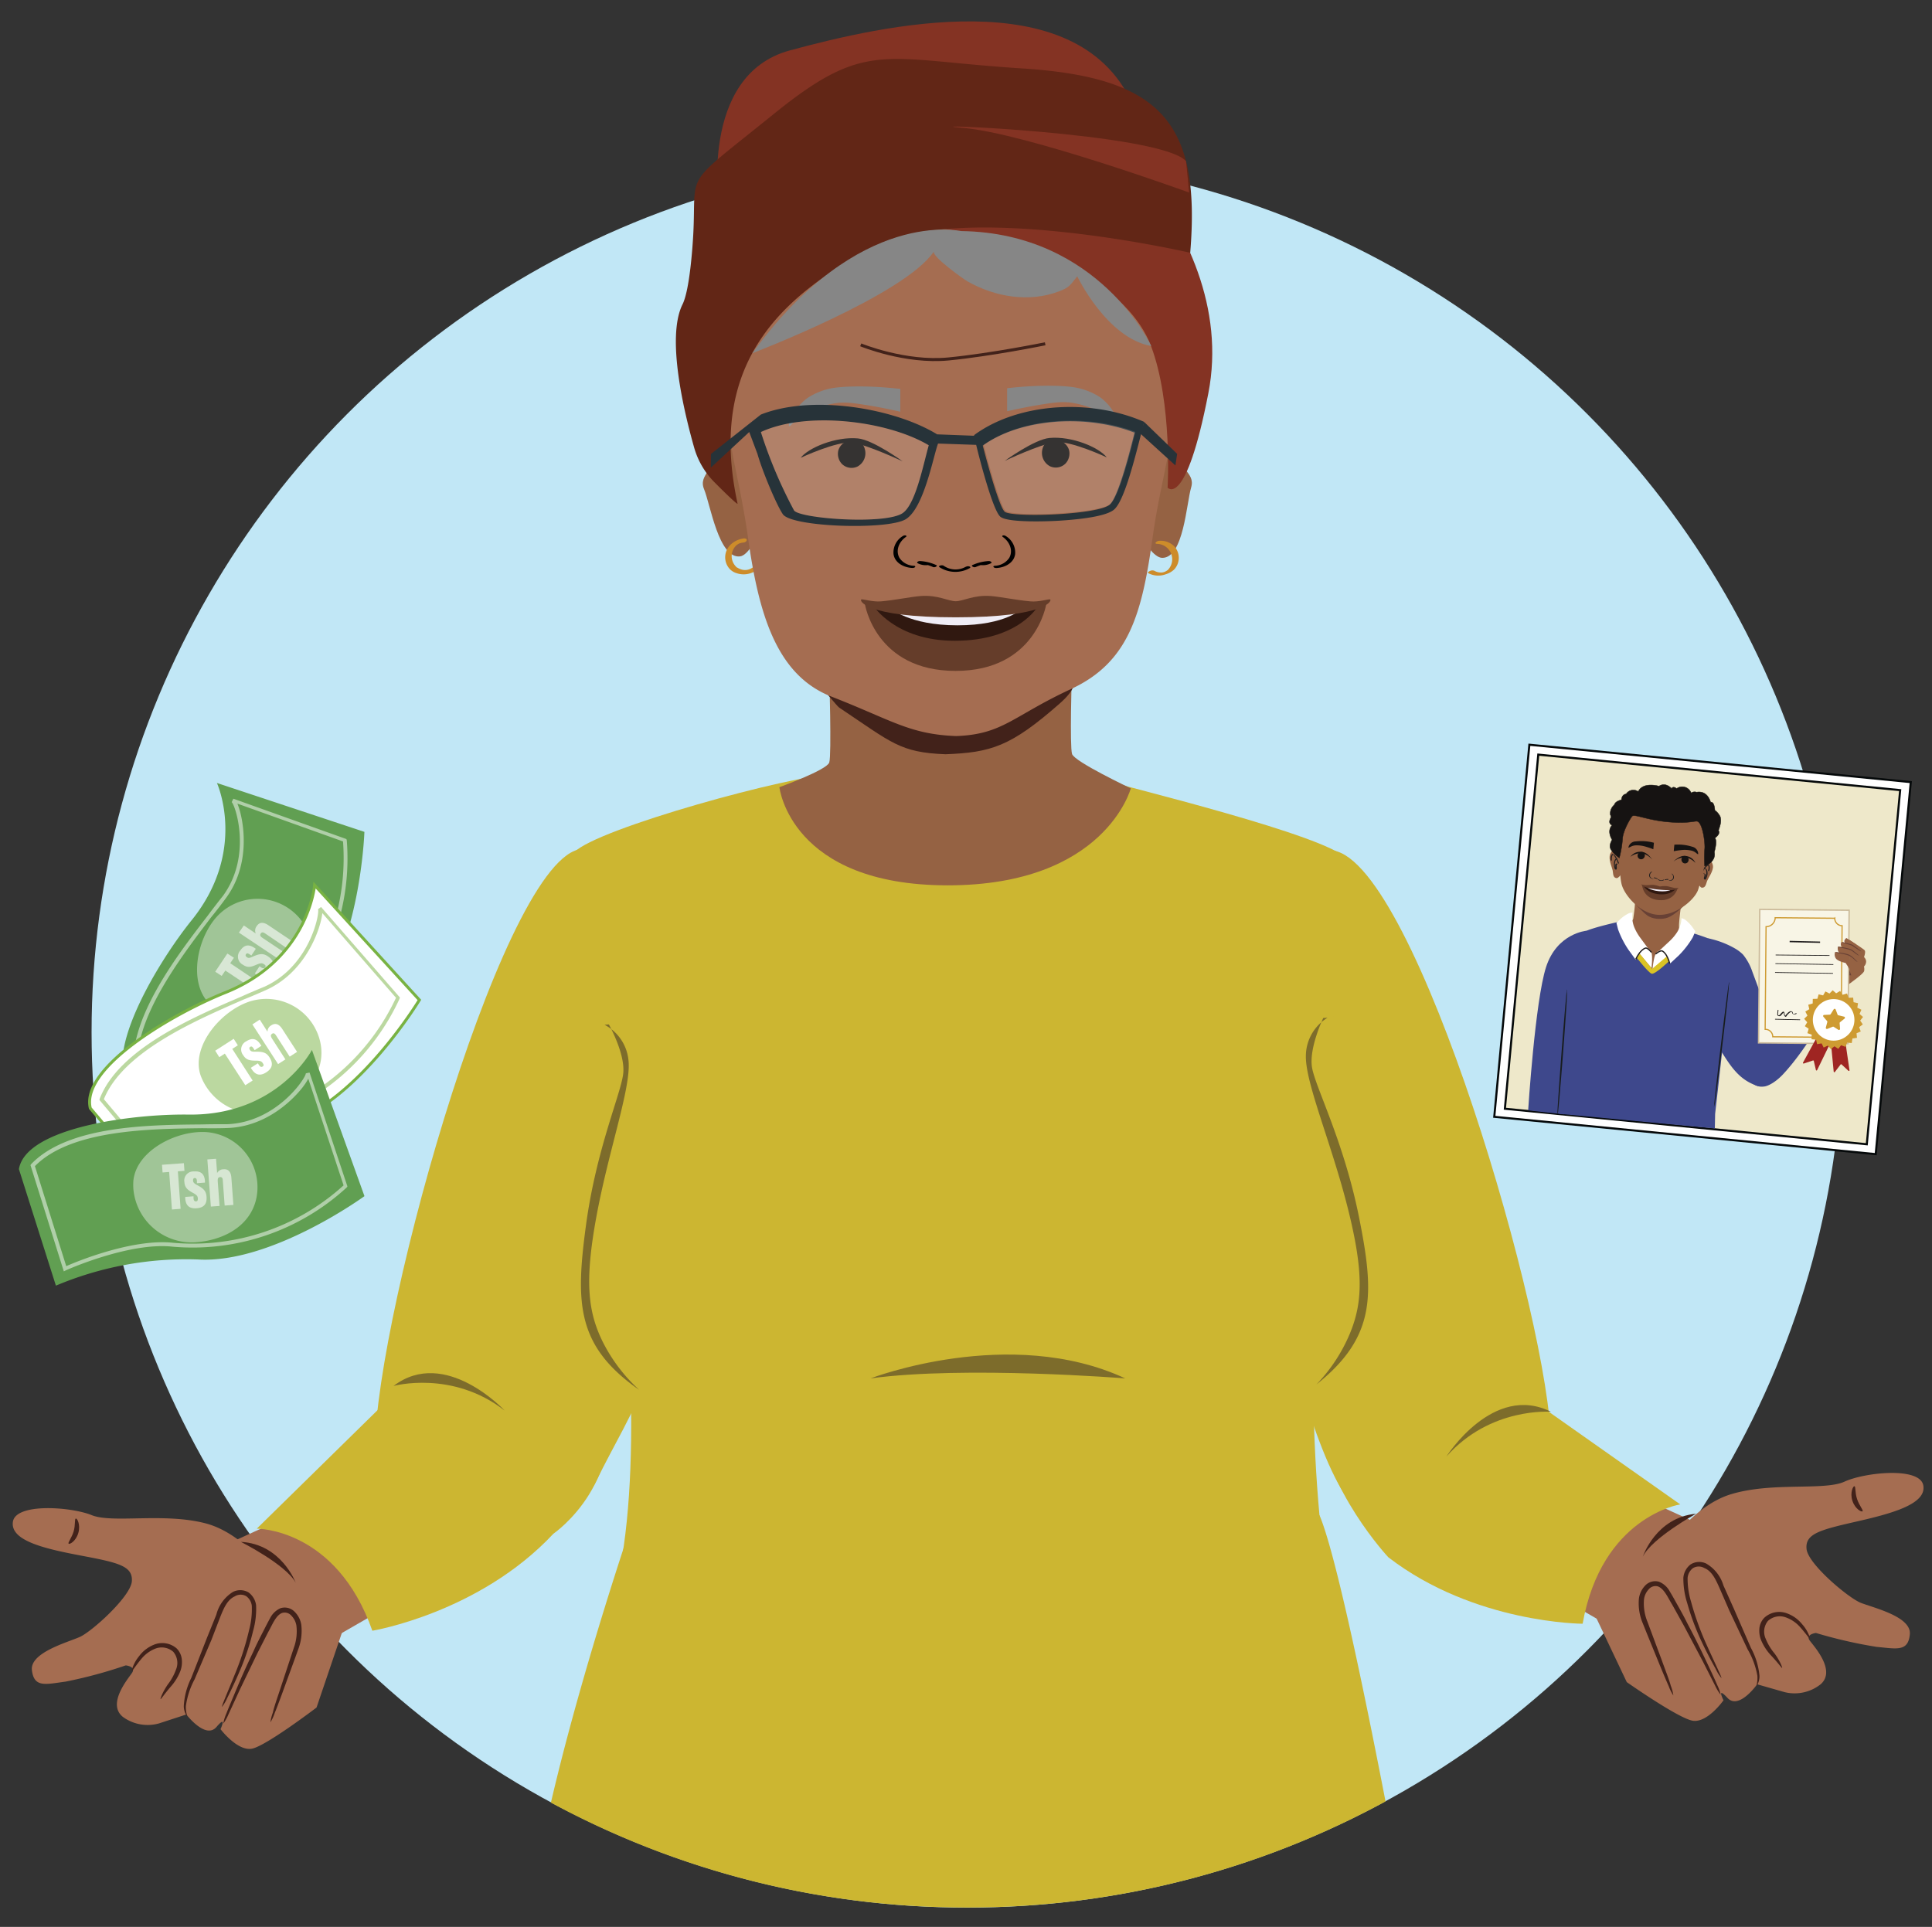 <svg xmlns="http://www.w3.org/2000/svg" viewBox="0 0 637.33 635.77"><rect x="0" y="0" width="637.33" height="635.77" fill="#333333" stroke="none"/><defs><style>.cls-1{fill:#c1e7f6;}.cls-10,.cls-13,.cls-2,.cls-30{fill:#fff;}.cls-2,.cls-3{stroke:#05090a;stroke-width:0.69px;}.cls-13,.cls-2,.cls-28,.cls-3,.cls-34,.cls-36,.cls-39,.cls-40,.cls-43{stroke-miterlimit:10;}.cls-3{fill:#eee8ca;}.cls-4{fill:#3e488c;}.cls-5{fill:#a56d51;}.cls-6{fill:#ccb631;}.cls-7{fill:#42221a;}.cls-8{fill:#619f52;}.cls-9{opacity:0.4;}.cls-11{opacity:0.5;}.cls-12{opacity:0.59;}.cls-13{stroke:#78b242;stroke-width:0.96px;}.cls-14{fill:#78b242;}.cls-15{opacity:0.58;}.cls-16{fill:#798090;}.cls-17{fill:#7d6c2b;}.cls-18{fill:#956243;}.cls-19{fill:#cd8c2a;}.cls-20{fill:#010101;}.cls-21{fill:#868686;}.cls-22{fill:#151311;}.cls-23{fill:#843323;}.cls-24{fill:#622616;}.cls-25{fill:#653d2a;}.cls-26{fill:#301810;}.cls-27{fill:#f0edf6;}.cls-28,.cls-36,.cls-39,.cls-40,.cls-43{fill:none;}.cls-28{stroke:#42221a;}.cls-29{fill:#273339;}.cls-30{isolation:isolate;opacity:0.14;}.cls-31{fill:#221f1f;}.cls-32{fill:#684135;}.cls-33,.cls-34{fill:#161312;}.cls-34{stroke:#181513;stroke-width:0.13px;}.cls-35{fill:#f8f5e6;stroke:#cbba9a;stroke-miterlimit:10;stroke-width:0.45px;}.cls-36{stroke:#ce9b32;stroke-width:0.39px;}.cls-37{fill:#9f2522;}.cls-38{fill:#ce9b32;}.cls-39,.cls-40,.cls-43{stroke:#221f1f;}.cls-39{stroke-width:0.45px;}.cls-40{stroke-width:0.23px;}.cls-41{fill:#dac325;}.cls-42{fill:#181d1e;}.cls-43{stroke-width:0.41px;}</style></defs><g id="Layer_1" data-name="Layer 1"><circle class="cls-1" cx="319.06" cy="340.56" r="288.85"/><polygon class="cls-2" points="618.76 380.8 492.93 368.48 504.51 245.72 630.33 258.05 618.76 380.8"/><polygon class="cls-3" points="615.82 377.54 496.43 365.82 507.45 248.98 626.83 260.7 615.82 377.54"/><path class="cls-4" d="M565.69,372.33l.1-4.83s6.11-53.09,5.49-53.78c-2.57-2.84-13.36-6-13.36-6S549,319.85,545,320c-1.11,0-10.33-16-10.33-16s-9.24,1.95-12.3,3.54a23.89,23.89,0,0,0-3.2,2.25c-2.27,8.84-2.66,18-2.7,27.06h0v.1c0,.5,0,1,0,1.49a1.54,1.54,0,0,1-.13.63c-.37,5.53-1.36,20.13-2,28.43Z"/><path class="cls-5" d="M563.68,504.29l-19.39-8.86s-22.65,13.87-26.09,22.8l-3.44,8.94,14.52,8.38Z"/><path class="cls-6" d="M511.49,479.68c-2.77,32-56.74,32.77-69,11.65-12-20.6-16.65-53.43-45.85-121.06-35.18-81.5,31.66-95.48,45.82-88.81C470.88,294.86,514.24,447.93,511.49,479.68Z"/><path class="cls-5" d="M75.43,509.23l19.39-8.85s22.65,13.87,26.08,22.81l3.44,8.94-14.52,8.37Z"/><path class="cls-5" d="M526.4,533.42,536.64,555s16.78,11.8,21.65,12.72S568.55,561,568.55,561s-2.44-4.84,1.32-.78,9.78-4.5,9.78-4.5l9.1,2.6a13.82,13.82,0,0,0,11.84-2.6c5.12-4.47-2-12.31-3.57-14.39s2-2.55,2-2.55a154.62,154.62,0,0,0,20,4.59c6.61.62,10.47,1.7,11-4.17s-12.17-8.75-16.23-10.38-17.31-12.72-17.84-17.72,4.3-6.3,16.15-9,23.48-5.77,22.36-12-19.32-4.31-26-1.24-23.75,0-37.44,4.15-23.44,20.54-23.44,20.54Z"/><path class="cls-7" d="M585.4,545.56a18,18,0,0,1-2.91-4.82,5.63,5.63,0,0,1,.71-5.92,5.77,5.77,0,0,1,5.87-1.19,11.34,11.34,0,0,1,4.55,3c2.2,2.42,3.31,4.24,3.54,4.08a12.22,12.22,0,0,0-2.66-4.8,11.38,11.38,0,0,0-5-3.59,7.22,7.22,0,0,0-7.52,1.48,5.89,5.89,0,0,0-1.62,3.9,8.41,8.41,0,0,0,.68,3.67,17,17,0,0,0,3.28,4.92c2.29,2.46,3.36,4,3.55,4.05S587.33,548.2,585.4,545.56Z"/><path class="cls-7" d="M562.52,541.66a94.23,94.23,0,0,1-4.66-13.15,26.1,26.1,0,0,1-1.15-7.9,4.57,4.57,0,0,1,1.7-3.17,3.65,3.65,0,0,1,3.81-.08c2.52,1,3.78,3.85,4.94,6.42l3.33,7.66,6,12.72a26.46,26.46,0,0,1,3.23,8.72,10.17,10.17,0,0,1-.31,3.34c.06,0,.27-.2.51-.77a5.82,5.82,0,0,0,.49-2.6,23.81,23.81,0,0,0-2.82-9.15l-5.66-13-3.4-7.58a12.44,12.44,0,0,0-5.77-7.28,5.34,5.34,0,0,0-5.11.36,6.23,6.23,0,0,0-2.34,4.33A26.81,26.81,0,0,0,556.6,529a81.86,81.86,0,0,0,5,13.21c1.72,3.62,3.29,6.48,4.38,8.45a14.16,14.16,0,0,0,1.87,3C568.07,553.5,565.84,549.08,562.52,541.66Z"/><path class="cls-7" d="M551.15,556.17c-.53-2-1.72-4.92-3-8.51l-4.68-12.56a15.89,15.89,0,0,1-1.15-7.37,5.94,5.94,0,0,1,1.53-3.31,2.93,2.93,0,0,1,3.06-1c2.13.79,3.34,3.83,4.75,6.08l3.84,6.91,6.27,11.84,4.1,8.08a13.94,13.94,0,0,0,1.76,2.85,13.69,13.69,0,0,0-1.16-3.23c-.85-2-2.14-4.75-3.78-8.21s-3.62-7.54-6-12c-1.1-2.25-2.41-4.59-3.77-7-.66-1.21-1.33-2.4-2.09-3.65a7,7,0,0,0-3.56-3.21,4.56,4.56,0,0,0-4.71,1.43,7.61,7.61,0,0,0-1.92,4.18,16.89,16.89,0,0,0,1.29,8.13c1.89,4.73,3.62,8.91,5.06,12.45s2.64,6.38,3.51,8.33a14.86,14.86,0,0,0,1.5,3A13.75,13.75,0,0,0,551.15,556.17Z"/><path class="cls-7" d="M611.08,495.19c.89,2.73,3.07,3.81,3.35,3.43s-1.07-1.82-1.81-4-.41-4.19-.88-4.23C611.36,490.2,610.18,492.46,611.08,495.19Z"/><path class="cls-7" d="M559.49,499.45s-14.51,8-17.55,14.14C541.94,513.59,546.18,500.69,559.49,499.45Z"/><path class="cls-5" d="M112.8,538.68l-8.38,24.71S88.1,575.82,83.27,576.93s-10.52-6.4-10.52-6.4,2.26-4.93-1.34-.73-9.94-4.12-9.94-4.12l-9,2.94a13.84,13.84,0,0,1-11.93-2.14c-5.29-4.27,1.55-12.38,3-14.51s-2.05-2.49-2.05-2.49a153,153,0,0,1-19.85,5.36c-6.58.87-10.39,2.1-11.11-3.75s11.83-9.21,15.82-11,16.82-13.37,17.15-18.39S39,515.58,27,513.31,3.36,508.44,4.25,502.13s19.14-5,26-2.22,23.73-.9,37.57,2.71S92,522.26,92,522.26Z"/><path class="cls-7" d="M55.34,555.79a18,18,0,0,0,2.72-4.93,5.65,5.65,0,0,0-.93-5.89,5.8,5.8,0,0,0-5.92-1,11.28,11.28,0,0,0-4.43,3.19c-2.11,2.5-3.15,4.36-3.39,4.2a12.5,12.5,0,0,1,2.48-4.9,11.41,11.41,0,0,1,4.82-3.76,7.23,7.23,0,0,1,7.58,1.18A6,6,0,0,1,60,547.75a8.49,8.49,0,0,1-.54,3.7,17,17,0,0,1-3.09,5c-2.2,2.55-3.2,4.15-3.39,4.17S53.51,558.5,55.34,555.79Z"/><path class="cls-7" d="M78.05,551A93.81,93.81,0,0,0,82.2,537.7a26.21,26.21,0,0,0,.86-7.94,4.59,4.59,0,0,0-1.82-3.1,3.65,3.65,0,0,0-3.81.06c-2.48,1.12-3.64,4-4.7,6.6l-3,7.79-5.52,12.94a26.28,26.28,0,0,0-2.89,8.83,10.14,10.14,0,0,0,.44,3.33c-.06,0-.28-.19-.54-.75a5.88,5.88,0,0,1-.59-2.58,23.6,23.6,0,0,1,2.46-9.24l5.17-13.21,3.11-7.7a12.39,12.39,0,0,1,5.48-7.49,5.37,5.37,0,0,1,5.13.16,6.24,6.24,0,0,1,2.5,4.24,26.66,26.66,0,0,1-1,8.52A81.29,81.29,0,0,1,79,551.55c-1.58,3.69-3,6.6-4,8.61a13.79,13.79,0,0,1-1.76,3C73,563.06,75,558.56,78.05,551Z"/><path class="cls-7" d="M90,565.09c.45-2.06,1.53-5,2.71-8.62l4.2-12.73a15.85,15.85,0,0,0,.86-7.41,6,6,0,0,0-1.65-3.25A2.92,2.92,0,0,0,93,532.2c-2.11.88-3.2,4-4.52,6.27l-3.57,7-5.82,12.07-3.79,8.24a13.72,13.72,0,0,1-1.65,2.91,13.85,13.85,0,0,1,1-3.27c.77-2,2-4.83,3.46-8.35s3.33-7.67,5.51-12.25c1-2.29,2.23-4.67,3.5-7.13.62-1.24,1.24-2.45,1.95-3.73a7,7,0,0,1,3.43-3.33,4.55,4.55,0,0,1,4.77,1.24A7.71,7.71,0,0,1,99.38,536a17,17,0,0,1-1,8.17c-1.71,4.8-3.28,9-4.59,12.63s-2.39,6.48-3.19,8.46a14.9,14.9,0,0,1-1.39,3A14.15,14.15,0,0,1,90,565.09Z"/><path class="cls-7" d="M25.85,505.75c-.79,2.77-2.92,3.93-3.22,3.56s1-1.85,1.65-4,.26-4.19.72-4.25C25.38,500.78,26.64,503,25.85,505.75Z"/><path class="cls-7" d="M79.47,508.73s14.8,7.45,18.07,13.46C97.54,522.19,92.82,509.45,79.47,508.73Z"/><path class="cls-8" d="M71.56,258.34s10.17,22.3-8.32,45.26C51.76,317.85,33.55,348.45,43,358.72L80.8,372.81a110.8,110.8,0,0,1,22-42.18c16.12-18.17,17.41-56.16,17.41-56.16Z"/><g class="cls-9"><path class="cls-10" d="M98.16,327.27A19.3,19.3,0,0,1,71.46,333a18.73,18.73,0,0,1-2.2-1.67c-7.32-6.93-4.33-21.82,2.46-29.09a18.24,18.24,0,0,1,25.75-.71C104.79,308.44,103.7,318.87,98.16,327.27Z"/></g><g class="cls-11"><path class="cls-10" d="M78.67,367.83l-34.37-13-.11-.36c-2.52-17.42,13.63-38.45,24.34-52.36,1.75-2.37,3.54-4.66,5.06-6.58,9.66-13.28,4-30,2.84-30.86l.54-1.14,37.3,13.31.12.37a75.13,75.13,0,0,1-20,57.32c-10,10.28-15.51,32.33-15.54,32.64ZM45.46,353.94l32.33,12.17c1-4,6.31-22.93,15.67-32.55a73.87,73.87,0,0,0,19.7-55.93L78.31,265.15a22.76,22.76,0,0,1,1.08,3.43c.91,3.72,3.2,16.71-4.76,27.61-1.44,2-3.21,4.28-5.08,6.59C59.1,316.56,43.3,337.13,45.46,353.94Z"/></g><g class="cls-12"><path class="cls-10" d="M74.34,320.22,73.13,322,71,320.61l4-6L77.16,316l-1.22,1.82,10.31,6.9-1.6,2.39Z"/><path class="cls-10" d="M85.6,318.82l.46.31c.55.36,1.07.55,1.4.05s.14-.71-.39-1.06-1-.47-2.5.19c-1.91.85-3,1-4.43,0a3,3,0,0,1-.9-4.66c1.47-2.19,3.08-2,4.73-.88l.42.28-1.47,2.21-.6-.4c-.62-.41-.95-.39-1.19,0s-.08.69.37,1,.82.26,1.9-.23c2.34-1.06,3.49-1.08,4.95-.11,1.92,1.29,2.4,2.84,1,5-1.68,2.51-3.49,1.85-4.91.91l-.36-.25Z"/><path class="cls-10" d="M80.44,305.35,84.37,308a2.38,2.38,0,0,1,.31-2.43c1-1.52,2.42-1.26,3.83-.31l7.45,5-1.61,2.41L87.49,308c-.59-.4-1.1-.57-1.47,0s-.17,1,.77,1.58L93.41,314l-1.6,2.39-13-8.68Z"/></g><path class="cls-13" d="M103.78,292.05s-2,24.42-29.39,35.41c-17,6.82-47.82,24.6-44.6,38.19l26.08,30.77a110.67,110.67,0,0,1,39.84-26c23-8,42.64-40.49,42.64-40.49Z"/><g class="cls-11"><path class="cls-14" d="M93.28,365.18a19.32,19.32,0,0,1-26.09-8.08,17.75,17.75,0,0,1-1.1-2.53C63.1,345,73,333.42,82.46,330.4a18.24,18.24,0,0,1,22.81,12C108.26,352,102.22,360.56,93.28,365.18Z"/></g><g class="cls-11"><path class="cls-14" d="M56.45,391,32.8,362.93l.08-.38c6.32-16.42,30.69-26.87,46.83-33.77,2.69-1.22,5.36-2.33,7.63-3.27,14.92-6.86,18.18-24.18,17.57-25.53l1-.73,26,29.85-.08.38A75.16,75.16,0,0,1,86.4,369.7c-13.76,4.06-29.34,20.61-29.51,20.86ZM34.27,362.67,56.51,389.1c2.82-3,16.73-16.92,29.59-20.73a73.86,73.86,0,0,0,44.53-39.16l-24.29-27.92a22.25,22.25,0,0,1-.74,3.52c-1,3.68-5.38,16.13-17.65,21.76-2.24,1-4.89,2.16-7.66,3.25C64.44,336.74,40.6,347,34.27,362.67Z"/></g><path class="cls-8" d="M102.9,346.42s-11.3,21.74-40.78,21.33c-18.3-.26-53.61,4.25-55.88,18l12.2,38.44a110.72,110.72,0,0,1,46.79-8.64c24.25,1.5,55-20.89,55-20.89Z"/><g class="cls-9"><path class="cls-10" d="M65,409.84a19.32,19.32,0,0,1-21-17.52,19.57,19.57,0,0,1,0-2.76c1-10,14.53-16.85,24.44-16a18.22,18.22,0,0,1,16.42,19.84C83.91,403.45,75,409,65,409.84Z"/></g><g class="cls-11"><path class="cls-10" d="M21.05,419.48l-11-35.06.22-.31C22.45,371.39,49,371.15,66.53,371c3-.08,5.84-.08,8.3-.07,16.41-.58,26.1-15.3,26.05-16.78l1.23-.28,12.5,37.59-.21.31a75.13,75.13,0,0,1-57.49,19.56c-14.27-1.56-35,7.7-35.28,7.86Zm-9.53-34.72,10.33,33c3.75-1.65,22-9.15,35.3-7.71a74,74,0,0,0,56.19-18.95L101.7,355.92a21.76,21.76,0,0,1-2,3c-2.36,3-11.18,12.81-24.67,13.26-2.47.1-5.35.11-8.32.06C49.37,372.47,23.43,372.7,11.52,384.76Z"/></g><g class="cls-15"><path class="cls-10" d="M55.8,386.68l-2.17.17-.19-2.54,7.22-.53.19,2.53-2.18.16.91,12.37-2.86.22Z"/><path class="cls-10" d="M63.84,394.7l0,.55c0,.65.23,1.18.82,1.13.44,0,.65-.33.6-1s-.24-1.07-1.69-1.85c-1.84-1-2.61-1.78-2.74-3.49A3,3,0,0,1,64,386.51c2.62-.2,3.46,1.19,3.61,3.18l0,.5-2.65.2,0-.71c-.05-.75-.28-1-.71-1s-.6.36-.56.9S64,390.43,65,391c2.28,1.18,3,2.08,3.13,3.83.18,2.3-.75,3.64-3.29,3.83-3,.22-3.61-1.61-3.74-3.3l0-.44Z"/><path class="cls-10" d="M71.27,382.33l.35,4.71a2.42,2.42,0,0,1,2.11-1.25c1.81-.14,2.48,1.14,2.6,2.83l.66,8.93-2.88.22-.61-8.23c0-.71-.23-1.22-.89-1.17s-.85.45-.77,1.57l.59,7.95-2.87.21L68.4,382.54Z"/></g><path class="cls-10" d="M74.17,347.63l-1.83,1.18L71,346.67l6.09-3.92,1.37,2.14-1.84,1.19,6.72,10.43-2.42,1.55Z"/><path class="cls-10" d="M85.06,350.83l.3.46c.35.55.75.93,1.26.61s.41-.6.06-1.13-.71-.83-2.37-.82c-2.08,0-3.14-.32-4.06-1.76a3,3,0,0,1,1-4.62c2.22-1.43,3.61-.61,4.69,1.07l.28.42L84,346.5l-.38-.6c-.41-.63-.72-.74-1.08-.5s-.36.6-.06,1.05.65.57,1.84.55c2.57-.05,3.63.39,4.58,1.87,1.25,1.94,1.07,3.56-1.07,4.94-2.53,1.63-3.94.31-4.86-1.12l-.23-.37Z"/><path class="cls-10" d="M85.68,336.41l2.56,4a2.39,2.39,0,0,1,1.25-2.11c1.53-1,2.72-.18,3.64,1.24L98,347.06l-2.44,1.57-4.46-6.94c-.38-.6-.79-1-1.34-.61s-.54.81.07,1.75l4.32,6.71-2.42,1.55L83.26,338Z"/><path class="cls-6" d="M510.18,465.29l44.09,31.07s-25.9,4-32.19,39.38c0,0-35.73-.06-64.1-21.93,0,0-20.75-22.13-23.39-46.83S510.18,465.29,510.18,465.29Z"/><path class="cls-6" d="M131.32,458.63,84.71,504.37s26.2-.22,38.12,33.68c0,0,35.25-5.83,59.72-32,0,0,26.29-18,15.54-50C190.17,432.53,131.32,458.63,131.32,458.63Z"/><path class="cls-6" d="M188.24,281.35c13.57-7.8,77.33,1,48.88,85.12-12.86,79.11-30.06,100.5-40.31,122-10.54,22.05-67.34,28.65-72.7-3C118.79,454,161,297,188.24,281.35Z"/><path class="cls-16" d="M235.57,516.77A546.55,546.55,0,0,0,295,520.58c20.58.25,41.16-.46,61.71-1.53,12.69-.66,25.44-1.45,38.15-2.28,1.45-.1,1.47-2.36,0-2.27-21.9,1.41-43.81,2.77-65.74,3.44-19.94.62-40,.63-60-.49q-16.85-.9-33.59-3c-1.45-.17-1.44,2.1,0,2.27Z"/><path class="cls-6" d="M438.21,523.83c-15.46-97.74,9.64-236.76,6.22-240.45-7.23-7.86-71.05-23.28-87.41-27.85H274.89c-12.95,0-78.26,17.85-85.49,25.7C186,284.93,221.13,451.44,203,524.71,196.58,550.81,442.41,550.32,438.21,523.83Z"/><path class="cls-17" d="M287.19,454.79s45.89-17.69,84,0C371.21,454.79,318.26,450.55,287.19,454.79Z"/><path class="cls-18" d="M353.65,248.78c-.8-2.53-.09-26-.09-26l-40,6.16-40-6.16s.79,26.28,0,28.79-16.45,8.15-16.45,8.15,3.57,32.39,55.52,32.39,60.4-32,60.4-32S354.44,251.33,353.65,248.78Z"/><path class="cls-7" d="M270.54,226.39c.67.48,5.57,6.6,6.28,7.07,17.43,11.64,20,14.81,35.07,15.4,15.05-.58,21.51-2.52,37.7-16.75,5.44-4.79,4.25-6.4,5.44-7.25C328,224.74,297.61,226.21,270.54,226.39Z"/><path class="cls-18" d="M243.59,144.41s-7.67-11.77-12-11.29c-2.65.28,3.48,6.24,4.23,13,1,9.06-5.66,10.18-3.56,15.29s4.82,22.93,11.83,22.17c2.78-.3,5.63-6.46,5.63-6.46S245.88,152.46,243.59,144.41Z"/><path class="cls-19" d="M245.46,177.65c-3,.33-5.86,2.44-6.2,5.61a5.72,5.72,0,0,0,1.07,4,5.08,5.08,0,0,0,2.55,1.82,7.27,7.27,0,0,0,6.55-.86c.33-.22.59-.69.15-1a1.54,1.54,0,0,0-1.52.17,4.1,4.1,0,0,1-3.81.39,5.93,5.93,0,0,1-1-.48s-.21-.14-.09,0a4,4,0,0,1-.7-.72,4.88,4.88,0,0,1-.13-6,4.06,4.06,0,0,1,1.3-1.14c-.13.07,0,0,0,0l.29-.14.21-.09h.1a4,4,0,0,1,.91-.19c.41,0,1.12-.29,1.19-.79s-.6-.61-1-.57Z"/><path class="cls-18" d="M379.93,145.08s6.44-12.49,10.81-12.46c2.67,0-2.82,6.56-2.89,13.34-.1,9.06,6.65,9.56,5.09,14.86s-2.49,23.29-9.54,23.24c-2.8,0-6.26-5.86-6.26-5.86S378.5,153.31,379.93,145.08Z"/><path class="cls-5" d="M385.05,151.44h0c-1.55,7.89-3.47,16.19-4.8,25.72-3.5,25.13-7.7,41.27-26.93,50.18s-22.4,14.95-37.86,15.52c-15.45-.57-21.23-5.25-41.13-13-18.33-7.11-24.11-27.6-27.61-52.73-.78-5.61-1.76-10.78-2.72-15.7-.73-3.63-1.48-7.17-2.16-10.6v-.19c-2.46-12.62-4-24.26-.58-38.32,3.48-14.54,15.52-32.62,33.81-44h0a72.37,72.37,0,0,1,38.41-11.05c39.65,0,66.76,32,72.3,55.11C389.22,126.73,387.6,138.55,385.05,151.44Z"/><path class="cls-20" d="M318.59,187a6.87,6.87,0,0,1-7.31-.35c-.46-.33-2,0-1.37.49a9.68,9.68,0,0,0,10,.3c.28-.18.23-.41-.1-.53a1.49,1.49,0,0,0-1.17.09"/><path class="cls-20" d="M308.87,186.45a15.32,15.32,0,0,0-5.37-1.34,1.28,1.28,0,0,0-.82.26c-.16.14-.19.32,0,.44a5.78,5.78,0,0,0,2.94.67,1.11,1.11,0,0,0,.91-.35c.17-.25-.14-.41-.38-.41a4.74,4.74,0,0,1-2.39-.54l-.8.7a13.57,13.57,0,0,1,4.8,1.2,1.1,1.1,0,0,0,1-.11c.2-.11.41-.38.12-.52"/><path class="cls-20" d="M301.58,186.67a5.91,5.91,0,0,1-4.88-2.62c-1.36-2.45-.1-5.36,2.19-6.93.24-.17.12-.4-.14-.46a1.34,1.34,0,0,0-1,.25,6.34,6.34,0,0,0-3,5.88c.29,2.15,2,3.63,4.24,4.28a8.69,8.69,0,0,0,2,.33c.28,0,.77-.09.9-.35s-.12-.37-.38-.38"/><path class="cls-20" d="M320.76,186.45a15.43,15.43,0,0,1,5.37-1.34,1.3,1.3,0,0,1,.83.26c.15.14.19.32,0,.44a5.82,5.82,0,0,1-2.95.67,1.09,1.09,0,0,1-.9-.35c-.17-.25.14-.41.39-.41a4.68,4.68,0,0,0,2.38-.54l.81.7a13.62,13.62,0,0,0-4.81,1.2,1.08,1.08,0,0,1-1-.11c-.2-.11-.42-.38-.12-.52"/><path class="cls-20" d="M328.06,186.67a5.92,5.92,0,0,0,4.88-2.62c1.36-2.45.1-5.36-2.19-6.93-.25-.17-.12-.4.13-.46a1.35,1.35,0,0,1,1,.26,6.38,6.38,0,0,1,3,5.89c-.28,2.15-2,3.63-4.23,4.28a8.7,8.7,0,0,1-2,.33c-.29,0-.78-.1-.91-.35s.12-.37.38-.38"/><path class="cls-21" d="M332.23,128.11v4.3c0,1.1,0,2.18,0,3.28,4-.91,7.35-1.56,10-2,5.44-.9,8.16-1.28,11.35-.8a32.09,32.09,0,0,1,7.25,2.06,19.76,19.76,0,0,1,3.8,1.81c2.72,1.76,3.78,3.76,4.22,3.58s-.27-1.91-.33-2.09a17,17,0,0,0-5.72-7.25,22,22,0,0,0-7.35-3c-3.11-.73-11.78-1.22-23.2.09"/><path class="cls-22" d="M346,145.37a4.85,4.85,0,0,1,5.24.95,4.72,4.72,0,0,1,1.42,2.19,4.84,4.84,0,0,1-1.15,4.41,4.53,4.53,0,0,1-5.16.91,5,5,0,0,1-2.44-5.77,4.4,4.4,0,0,1,2.09-2.72"/><path class="cls-22" d="M331.42,152.08s9.78-7.12,14.79-7.58c7.31-.67,16.31,3.07,18.89,6.41,0,0-11.91-5.59-17-5C343.15,146.52,331.42,152.08,331.42,152.08Z"/><path class="cls-21" d="M297,128.27v7.57c-4-.9-7.37-1.56-10-2-5.43-.86-8.15-1.28-11.35-.81a32.12,32.12,0,0,0-7.25,2.07A19.68,19.68,0,0,0,264.6,137c-2.72,1.81-3.79,3.77-4.23,3.62s.27-1.91.34-2.09a17,17,0,0,1,5.72-7.25,22.21,22.21,0,0,1,7.33-3.06c3.13-.72,11.78-1.21,23.22.1"/><path class="cls-22" d="M283.21,145.52c-1.82-1-4-.13-5.25.91a4.62,4.62,0,0,0-1.41,2.19,4.84,4.84,0,0,0,1.14,4.41,4.53,4.53,0,0,0,5.16.91,5,5,0,0,0,2.44-5.77,4.37,4.37,0,0,0-2.08-2.72"/><path class="cls-22" d="M297.77,152.22S288,145.11,283,144.65c-7.3-.67-16.31,3.07-18.89,6.41,0,0,11.9-5.59,17-5C286,146.67,297.77,152.22,297.77,152.22Z"/><path class="cls-23" d="M229.78,85.11s32.66-15.93,74.46-10.63,68.44,21,75.5,39.79,5.43,46.63,5.43,46.63,6,7.12,13.44-31.15c10.87-55.77-50.12-105-63.66-105S249.2,22.73,229.78,85.11Z"/><path class="cls-23" d="M237.27,68.83s-7-44,23.3-52.2,94.09-23,112.73,17.14Z"/><path class="cls-24" d="M235.71,159.14A26.41,26.41,0,0,1,229,147.72c-3.37-11.87-9.26-36.4-3.85-47.29,2.36-4.74,3.31-18.88,3.54-23,1.17-21.74-4-15.11,26.61-39.86s35.89-17.91,81.8-15,59.08,17.81,55.53,60.83c0,0-75.65-17.52-104.79-1.76S233.06,119,243.31,166.15C243.43,166.75,239.2,162.66,235.71,159.14Z"/><path class="cls-23" d="M392.27,63.53s-54-19.63-74.7-21.34,65.43,1.6,73.69,11Z"/><path class="cls-19" d="M381.74,179.44a5.11,5.11,0,0,1,4.86,4.17,4.94,4.94,0,0,1-.54,3.35,4.44,4.44,0,0,1-.52.76c-.05.07-.11.13-.16.19s-.13.16-.05.09h0l-.28.2-.09.06a3.37,3.37,0,0,1-.32.19,3.21,3.21,0,0,1-1.35.44,4.46,4.46,0,0,1-2.5-.57,1.71,1.71,0,0,0-1.4.06c-.12,0-1,.51-.61.72a7.12,7.12,0,0,0,5.85.35,6.7,6.7,0,0,0,2.72-1.57,5.61,5.61,0,0,0,0-7.65,6.4,6.4,0,0,0-4.67-1.81,1.93,1.93,0,0,0-1.42.55c-.28.4.23.47.53.47Z"/><path class="cls-25" d="M315.23,200.66c-11.41,0-29.9-1.3-29.9-1.3s3.45,22,29.9,22,29.9-22,29.9-22S326.65,200.66,315.23,200.66Z"/><path class="cls-26" d="M315.34,200.66c-5.43,0-27.31-.9-27.31-.9s7.25,11.66,26.87,11.66c21.29,0,27.54-11.5,27.54-11.5Z"/><path class="cls-27" d="M315.6,201.45c-5.44,0-22-.91-22-.91s6,5.78,22.24,5.78,21.45-5.61,21.45-5.61Z"/><path class="cls-25" d="M346.4,197.76c-.58-.13-3.74.91-6.43.66-4.53-.38-10-1.53-13.18-1.77-5.57-.42-9.06,1.72-11.51,1.72s-5.94-2.14-11.51-1.72c-3.25.24-8.69,1.39-13.18,1.77-2.72.22-5.85-.79-6.43-.66-.8.19.75,5.92,31.13,5.92S347.15,197.93,346.4,197.76Z"/><path class="cls-21" d="M248.17,116.55s50.4-19.24,59.93-33.61c-1,1.55,10.1,9.38,11,9.87,9.33,5.29,20.48,7,30.14,3.36,3.68-1.38,3.68-2,6.12-5,0,0,9.78,20.42,24.42,23,0,0-17.17-37.27-62.64-37.93C317.1,76.35,283.49,68,248.17,116.55Z"/><path class="cls-28" d="M283.94,113.78s14.68,6.06,29,4.65,31.85-5,31.85-5"/><path class="cls-29" d="M247.16,142.54l2.72,7.25c1.6,5.66,6.29,16.85,8.38,19.89,2.95,4.24,34.38,5.26,40.47,1.67s9.17-21,10.72-25l12.57.43c1.23,5.16,5.51,21.51,7.94,23.68s16.82,1.48,18.44,1.4c1.35-.08,3.23-.19,5.29-.39,5.43-.5,12-1.51,14-3.5,3-2.93,6-14,8.65-24.46l.43-1.64c.09-.4.22-.67.22-.79h0l.47-1.88c-18.25-7.95-42-6.1-56.17,4.4l.11.18-12.26-.47c-14-8.59-41.16-13.27-58.14-6.53h0l-16.46,13-.06,4.53Zm84.22,26.23c-1.52-1.35-4.87-12.79-7.18-21.75,12.34-8.87,33.7-10.51,50-4.29V143c-1.41,5.6-5.15,20.54-8.05,23.43-3.45,3.4-32.12,4.47-34.77,2.4Zm-69.44-.36A152.6,152.6,0,0,1,251,142.55c15.09-7,41.68-3.78,55.37,4.36-2,7.24-4.47,19.93-8.84,22.54C291.26,173.15,263.79,171.09,261.94,168.41Z"/><path class="cls-30" d="M331.68,168.53c-1.52-1.35-4.88-12.79-7.18-21.74,12.34-8.83,33.68-10.48,50-4.3v.24c-1.4,5.61-5.15,20.53-8.05,23.42-3.45,3.42-32.12,4.48-34.77,2.4Z"/><path class="cls-30" d="M261.94,168.41A152.6,152.6,0,0,1,251,142.55c15.09-7,41.68-3.78,55.37,4.36-2,7.24-4.47,19.93-8.84,22.54C291.26,173.15,263.79,171.09,261.94,168.41Z"/><polygon class="cls-29" points="377.44 139.22 388.32 149.75 387.75 153.58 376.15 143.04 377.44 139.22"/><path class="cls-6" d="M218.25,345.23s-24,25.75-24,71.8c0,24.46,41.68,45.68,41.68,45.68"/><path class="cls-6" d="M425.87,337.29S445,363,445,409.11c0,24.46-36.76,45.68-36.76,45.68"/><path class="cls-17" d="M129.83,457.28s19.35-5.34,36.63,8.11C166.46,465.39,146.84,444.31,129.83,457.28Z"/><path class="cls-17" d="M511.64,465.81s-20-1.65-34.49,14.76C477.15,480.57,492.52,456.22,511.64,465.81Z"/><path class="cls-6" d="M319.06,629.37a287.54,287.54,0,0,0,138-35c-8.21-42.37-16.83-82.69-21.78-94.43,0,0-185.16,22.47-225.94,0,0,0-17.12,49.75-27.6,94.82A287.62,287.62,0,0,0,319.06,629.37Z"/><path class="cls-17" d="M200.85,338s5.35,9.48,4.76,16-8.9,24.89-12.33,50.45-3.12,39.69,17.58,54.13a54.83,54.83,0,0,1-12.1-16c-4.75-9.75-6-19.57-2-41.27s11.26-41.9,10.61-50.9a14.84,14.84,0,0,0-7.94-12.29"/><path class="cls-17" d="M436.52,335.88s-4.73,9.8-3.72,16.24,10.47,24.26,15.53,49.55,5.65,39.41-14.08,55.14A54.77,54.77,0,0,0,445.3,440c4.12-10,4.71-19.91-.67-41.31s-13.92-41.1-13.85-50.12a14.85,14.85,0,0,1,7.14-12.77"/><path class="cls-18" d="M557.06,309.22l-11.95,11.65-11-15.78c4.85-.26,4.7-2.23,4.7-2.23a56.11,56.11,0,0,0,.65-6.95l7.59,1.1,7.67.34s-1,7.22-.82,8.62C553.91,306,553.34,308,557.06,309.22Z"/><path class="cls-18" d="M534.59,288.74s-.75,1-1.27,1c-1.31-.11-1.13-1.52-1.33-2.53s-1.19-3-1-4.73c.1-1.26,1.42-2.48,1.92-2.43.82.07,1.8,2.51,1.8,2.51C534.78,284.09,534.59,288.74,534.59,288.74Z"/><path class="cls-31" d="M533.74,284.78a.26.26,0,0,0,.2.14s.19,0,.17-.05a10.58,10.58,0,0,0-1-2.1,2.14,2.14,0,0,0-1.13-1,.25.25,0,0,0-.17,0,.73.73,0,0,0-.2.27,2.71,2.71,0,0,0-.23,1.75c0,.12.38.21.36.08a2.83,2.83,0,0,1,.12-1.47,1.19,1.19,0,0,1,.27-.46H532c.06,0,0,0,0,0l.06,0c-.05,0,0,0,0,0l.14.11a4.31,4.31,0,0,1,.39.46,9.84,9.84,0,0,1,1.08,2.24Z"/><path class="cls-31" d="M533.47,285.17c.25,0,.17-.22,0-.24a.5.5,0,0,0-.52.18,1,1,0,0,0-.1.55c0,.2,0,.41,0,.61a.76.76,0,0,1,0,.26,1.31,1.31,0,0,0-.05.15s0,0,.06,0a.13.13,0,0,1,.1,0l0,0,0-.08a1.33,1.33,0,0,1-.1-.34,5.69,5.69,0,0,1-.13-1,2.59,2.59,0,0,1,.1-.87,1.28,1.28,0,0,1,.67-1c.09,0,0-.13,0-.17a.27.27,0,0,0-.26,0c-.49.16-.69.74-.79,1.19a3.24,3.24,0,0,0,0,1.16,4.21,4.21,0,0,0,.17.94.55.55,0,0,0,.37.41c.44.09.36-.58.35-.83s-.12-1,.26-.93Z"/><path class="cls-32" d="M555.7,298.17c-.26.19-.05.59-1.25,1.65-3.55,3.12-4.88,3.47-7.89,3.33-3-.43-3.44-1.24-6.65-4.37-.12-.13-1-1.69-1.09-1.82C544.22,297.43,550.31,297.64,555.7,298.17Z"/><path class="cls-18" d="M560.32,291.68s.54,1.15,1.06,1.2c1.31.13,1.39-1.29,1.78-2.25s1.74-2.76,1.92-4.45c.13-1.26-.94-2.69-1.44-2.74-.81-.08-2.23,2.13-2.23,2.13C561,287.07,560.32,291.68,560.32,291.68Z"/><path class="cls-31" d="M561.17,287.78c-.08.13.25.26.33.13a14.12,14.12,0,0,1,.88-1.3,3.56,3.56,0,0,1,1-1l.15-.08h.13s0,0,0,0h0l-.15-.09h0l0,.1a1.33,1.33,0,0,1,.1.34,2.65,2.65,0,0,1-.14,1.34c-.06.15.28.28.33.13a2.6,2.6,0,0,0,.06-1.78c-.06-.16-.14-.31-.34-.3a.87.87,0,0,0-.44.16,3.47,3.47,0,0,0-.79.69,11,11,0,0,0-1.15,1.64Z"/><path class="cls-31" d="M562.06,288.15c-.07,0-.14,0-.11.1s.16.11.23.12c.27,0,0,1-.06,1.13a.82.82,0,0,0,0,.49.38.38,0,0,0,.45.21c.18-.08.28-.34.34-.5a5.46,5.46,0,0,0,.34-1.06,3,3,0,0,0,0-.95,1.38,1.38,0,0,0-.61-1.14s-.2-.09-.25,0,0,.13.09.16c.38.21.41.84.42,1.22a3.19,3.19,0,0,1-.18,1.06,4.4,4.4,0,0,1-.33.85l-.09.13s-.05,0-.06.05.18.13.19.06,0,0,0,0,0,0,0-.07a1.71,1.71,0,0,1,.09-.51q.08-.3.12-.6a.71.71,0,0,0-.08-.45.67.67,0,0,0-.51-.24Z"/><path class="cls-18" d="M563,272.42c-.9-3.19-5.34-8-12.79-8.68a18.53,18.53,0,0,0-11.16,2.42h0a9.8,9.8,0,0,0-3.79,3.65c-.86,1.71-1.21,6.18-1.17,10h0a100.29,100.29,0,0,0,.52,10.06c.08.65.18,1.21.27,1.63.77,3.65,5.94,9.76,11.73,10.31s12-4.5,13.45-7.93c.37-.88.94-3.25,1.44-5,0-.09.05-.14.05-.17C563,283.61,563.85,275.32,563,272.42Z"/><path class="cls-31" d="M548.66,290.27a.26.26,0,0,1,.23,0c.06,0,.07.08,0,.12a1.64,1.64,0,0,1-1.92-.12c-.12-.1.18-.18.27-.1a1.17,1.17,0,0,0,1.41.11"/><path class="cls-31" d="M546.8,289.93c.06,0,0,.09,0,.11a.22.22,0,0,1-.21,0,2.69,2.69,0,0,0-.95-.37l.18-.14a.82.82,0,0,0,.47.17s.11.05.07.1a.23.23,0,0,1-.19.07,1.23,1.23,0,0,1-.59-.21.07.07,0,0,1,0-.1.22.22,0,0,1,.17-.05,2.9,2.9,0,0,1,1.07.41"/><path class="cls-31" d="M545.31,289.84c.06,0,.11,0,.07.09s-.14.07-.19.06a1.91,1.91,0,0,1-.41-.11,1.17,1.17,0,0,1-.77-1,1.46,1.46,0,0,1,.73-1.26.23.23,0,0,1,.21,0s.07.07,0,.1a1.28,1.28,0,0,0-.59,1.52,1.2,1.2,0,0,0,.94.68"/><path class="cls-31" d="M549.16,290.22c-.06,0,0,.09,0,.12a.24.24,0,0,0,.2.05,2.48,2.48,0,0,1,1-.18l-.15-.17a.86.86,0,0,1-.5.07c-.05,0-.12,0-.09.09a.21.21,0,0,0,.18.09,1.11,1.11,0,0,0,.62-.09s0-.07,0-.1a.22.22,0,0,0-.17-.07,3.07,3.07,0,0,0-1.12.19"/><path class="cls-31" d="M550.64,290.4s-.11,0-.08.08.12.09.17.1a2,2,0,0,0,.43,0,1.17,1.17,0,0,0,1-.88,1.46,1.46,0,0,0-.49-1.37.24.24,0,0,0-.19-.08s-.08.06,0,.1a1.28,1.28,0,0,1,.31,1.6,1.22,1.22,0,0,1-1.06.49"/><path class="cls-33" d="M542.09,281.24a1.14,1.14,0,0,1,.49.75,1.31,1.31,0,0,1-.79,1.45,1.17,1.17,0,0,1-1.32-.36,1.25,1.25,0,0,1-.19-1.18,1.12,1.12,0,0,1,.42-.54,1.27,1.27,0,0,1,1.4-.12"/><path class="cls-33" d="M541.61,281.51a5.91,5.91,0,0,0-3.77,1.19,3.94,3.94,0,0,1,3.89-1.61c1.82.17,3.31,2.53,3.31,2.53A6.58,6.58,0,0,0,541.61,281.51Z"/><path class="cls-33" d="M555.39,282.49a1.13,1.13,0,0,0-.62.65,1.3,1.3,0,0,0,.5,1.57,1.19,1.19,0,0,0,1.37-.11,1.26,1.26,0,0,0-1.26-2.12"/><path class="cls-33" d="M555.81,282.85a5.93,5.93,0,0,1,3.49,1.87,3.94,3.94,0,0,0-3.53-2.31c-1.81-.17-3.73,1.86-3.73,1.86A6.66,6.66,0,0,1,555.81,282.85Z"/><path class="cls-34" d="M565.7,276.51h0c.93.93-.17,4.61-.17,4.61.7,3.35-3.19,4.65-3.19,4.65a43,43,0,0,1,0-5.63c.23-1.93-.65-8.47-2.34-9.12-.82-.31-2.84.82-9.89.16s-11-2.72-11.72-1.85-3.06,5-3.14,7.46a36.13,36.13,0,0,1-1.07,6.29s-2.53-1.83-3-3.33c-.37-1.09.63-2.67.63-2.67s-1.9-2.84,0-4.81c0,0-1.65-.43-.34-2.62-.11-.8-.31-.66-.28-1.24a3.72,3.72,0,0,1,1.34-2.85c.3-1.24,2.35-1.67,2.35-1.67.18-1.92,1.54-1.91,1.54-1.91a2.85,2.85,0,0,1,4-.82c1.62-3.34,6.85-1.77,6.85-1.77,2.24-1.49,4.17.79,4.17.79.5-1,1.65,0,1.65,0a3.13,3.13,0,0,1,4.79,1.47,1.86,1.86,0,0,1,1.78-.27c3.76-.65,4.64,3.31,4.64,3.31,1.3-.28,1.39,2.64,1.39,2.64a5.74,5.74,0,0,1,1.79,2.15c.39,1.41.09,2.6-.59,4.52h0C567.72,275.19,565.7,276.51,565.7,276.51Z"/><path class="cls-33" d="M545.59,278.06a16,16,0,0,0-6-.44,2.56,2.56,0,0,0-2.25,1.46c0,.05-.22.54-.13.59s.66-.26.82-.34a3.79,3.79,0,0,1,1.59-.41,10.23,10.23,0,0,1,3.55.52,20.86,20.86,0,0,1,2.23.77l.08-.93.12-1.22"/><path class="cls-33" d="M552.34,278.7a15.54,15.54,0,0,1,5.91.68,2.51,2.51,0,0,1,1.9,1.85c0,.06.11.57,0,.61s-.59-.38-.73-.49a3.73,3.73,0,0,0-1.46-.7,10.21,10.21,0,0,0-3.53-.15c-.59.06-1.37.17-2.29.35l.08-.93.12-1.22"/><path class="cls-10" d="M542.43,313.08c1-.54,1.94,0,2.37,1.31s0,5,0,5l-4-4.77A5.94,5.94,0,0,1,542.43,313.08Z"/><path class="cls-10" d="M548.69,314c-.82-.7-1.9-.38-2.56.85s-1,4.93-1,4.93l4.85-3.93A6.1,6.1,0,0,0,548.69,314Z"/><g id="freepik--Character--inject-2"><path class="cls-4" d="M576,355.35a19.27,19.27,0,0,1,.55-5.3c.4-1.62,1-3.19,1.49-4.77a28.64,28.64,0,0,0,1.36-5.53s0-.08,0-.13l18.47-18.55,7.86,7.17s-8.61,16.71-17.59,26.27c-.57.62-3.21,3.29-5.86,3.93h0c-3.54.6-4.46-1.6-6.29-2.88C575.9,354.6,576,356.31,576,355.35Z"/><path class="cls-4" d="M564.92,344.58a52.34,52.34,0,0,1-1.49-12.71c.16-7.21-.6-15.11.07-22.27a30,30,0,0,1,8.87,3.36,12.85,12.85,0,0,1,2.62,2,18,18,0,0,1,3.07,5.64c.69,1.83,1.47,4,2.16,5.79,1.79,4.7,2.95,8.91,4.74,13.61-.66,3.27-.45,5.05-1.49,8.21-1.2,3.64-.73,5.68-.45,9.48.06.75-3.16-.1-3.06.66-5.87-1.82-8.73-6.05-11.86-11"/><path class="cls-18" d="M603.6,324.41c-.09-.32,1-7.23,1-7.23l8.14-4.78-.7,7.94a40.21,40.21,0,0,1-2.78,3.05C609.1,323.36,603.61,324.41,603.6,324.41Z"/><path class="cls-18" d="M603.4,321.78a40.6,40.6,0,0,1,5.74-1.69l-.58-2.06s-2.64-.5-3.45-1.54a2.5,2.5,0,0,1-.29-2.31l1.46.26c-.79-.65-.52-2.11-.52-2.11l1.61.17a1.23,1.23,0,0,1-.43-1.69l.08-.12,1.26.27c-.82-.72.4-1.74.4-1.74s6,3.77,6.43,4.33-.21,2.23-.21,2.23a2.19,2.19,0,0,1,.7,1.37,2.36,2.36,0,0,1-.71,1.74,3.52,3.52,0,0,1,.06,1.48c-.15.79-3.62,3.3-3.62,3.3l-5.5,4.12-4.41-4.9S602.18,322.44,603.4,321.78Z"/><path class="cls-32" d="M607,322.27c0,.11,1.45-.36,3.41-.48l.29,0-.11-.28c-.15-.38-.31-.83-.44-1.23a13.63,13.63,0,0,1-.42-1.76l0-.18-.18,0a6.38,6.38,0,0,1-2-.36,3.24,3.24,0,0,0-.8-.22c0,.05.23.23.71.46a5.5,5.5,0,0,0,2.15.54l-.21-.18a11.49,11.49,0,0,0,.4,1.83,12.15,12.15,0,0,0,.47,1.27l.19-.31A7.68,7.68,0,0,0,607,322.27Z"/></g><rect class="cls-35" x="573" y="307.43" width="44.04" height="29.49" transform="translate(267.39 914.22) rotate(-89.47)"/><path class="cls-36" d="M604.9,342.14v.12l-20.1-.18a2.44,2.44,0,0,0-2.2-2.45h-.31l.3-33.88a3,3,0,0,0,3-2.71c0-.09,0-.17,0-.25l19.66.18a2.44,2.44,0,0,0,2.21,2.45l.21,0-.31,34.49A2.45,2.45,0,0,0,604.9,342.14Z"/><g id="freepik--Label--inject-3"><path class="cls-37" d="M599.29,342.33l-4.5,8.25a.22.22,0,0,0,.26.32l3-1a.23.23,0,0,1,.28.13v0l.7,3a.21.21,0,0,0,.26.16.26.26,0,0,0,.15-.12l4.35-8.94Z"/><path class="cls-37" d="M604,344.21l.9,9.37a.22.22,0,0,0,.24.19.19.19,0,0,0,.15-.08l1.9-2.49a.23.23,0,0,1,.31,0h0l2.25,2.09a.23.23,0,0,0,.31,0,.23.23,0,0,0,.05-.18l-1.43-9.84Z"/><polygon class="cls-38" points="605.71 327.74 607.01 326.96 607.85 328.22 609.3 327.79 609.81 329.21 611.32 329.16 611.46 330.67 612.93 330.99 612.69 332.48 614.04 333.16 613.43 334.55 614.58 335.54 613.64 336.73 614.5 337.98 613.3 338.9 613.82 340.32 612.43 340.92 612.58 342.42 611.08 342.65 610.85 344.15 609.35 344 608.75 345.39 607.33 344.87 606.41 346.07 605.16 345.21 603.97 346.15 602.98 345 601.59 345.62 600.91 344.26 599.42 344.51 599.1 343.03 597.59 342.89 597.65 341.38 596.22 340.88 596.65 339.43 595.39 338.58 596.17 337.29 595.16 336.15 596.24 335.09 595.54 333.75 596.85 332.98 596.51 331.51 597.97 331.09 598.01 329.58 599.52 329.54 599.93 328.08 601.41 328.42 602.17 327.12 603.51 327.81 604.58 326.73 605.71 327.74"/><circle class="cls-10" cx="604.88" cy="336.5" r="6.86"/><path class="cls-38" d="M606.53,335l1.8.44a.37.37,0,0,1,.27.45.34.34,0,0,1-.13.2L607,337.27a.37.37,0,0,0-.14.32l.14,1.85a.38.38,0,0,1-.34.4.4.4,0,0,1-.22-.06l-1.56-1a.37.37,0,0,0-.34,0l-1.74.7a.33.33,0,0,1-.24,0,.36.36,0,0,1-.25-.45l.48-1.8a.35.35,0,0,0-.07-.33l-1.2-1.42h0a.37.37,0,0,1,0-.52.39.39,0,0,1,.23-.09l1.85-.09a.38.38,0,0,0,.3-.17l1-1.58a.35.35,0,0,1,.18-.16.37.37,0,0,1,.47.22l.66,1.74A.4.4,0,0,0,606.53,335Z"/></g><path class="cls-31" d="M586.75,333.35c0-.11-.31-.2-.32-.12a14.2,14.2,0,0,0-.13,1.45.56.56,0,0,0,.46.57.81.81,0,0,0,.81-.28c.16-.15.27-.34.42-.49s.38-.45.53-.44l-.18-.08c.09.1.09.34.11.47a3.54,3.54,0,0,0,.08.45.88.88,0,0,0,.41.57c.06,0,.21.1.26,0a5.21,5.21,0,0,1,.94-1.1,3.05,3.05,0,0,1,.49-.38.66.66,0,0,1,.27-.12c.25,0,.22.13.26.29a.72.72,0,0,0,.56.53,1.45,1.45,0,0,0,1-.22c.07,0-.21-.2-.3-.15-.25.13-.81.44-1,0-.06-.17,0-.33-.15-.47a.7.7,0,0,0-.69-.16,2.29,2.29,0,0,0-.95.64,5.33,5.33,0,0,0-.82,1l.26,0c-.43-.25-.32-.86-.46-1.26a.36.36,0,0,0-.27-.26c-.18,0-.29.07-.43.18a3.8,3.8,0,0,0-.52.54c-.15.19-.35.49-.62.51s-.21-.62-.19-.84l.09-.9Z"/><line class="cls-39" x1="600.41" y1="310.88" x2="590.37" y2="310.65"/><line class="cls-40" x1="603.52" y1="315.26" x2="585.75" y2="315.09"/><line class="cls-40" x1="593.81" y1="336.46" x2="585.55" y2="336.28"/><line class="cls-40" x1="604.78" y1="318.24" x2="585.67" y2="317.94"/><line class="cls-40" x1="604.68" y1="321.16" x2="585.56" y2="320.86"/><path class="cls-41" d="M540.85,314.6l4.15,5.06,4.87-4.12.64,1.66s-4.59,4.4-5.66,4.07-5-5.37-5-5.37Z"/><path class="cls-10" d="M533.76,306.62a30.4,30.4,0,0,0,3.44,6.75l2.4,3.3s1.3-3,3.17-3.68c.71-.25,2,1.4,2,1.4L541,309.28a16.64,16.64,0,0,1-1.78-3.09,9.37,9.37,0,0,1-.67-5.12h0l-1.12.21a12.26,12.26,0,0,0-2.94,2l-1.26,1.2Z"/><path class="cls-18" d="M605.62,316.24a2.33,2.33,0,0,1-.24-2.16l1.36.26c-.73-.62-.46-2-.46-2l1.51.19h0a1.17,1.17,0,0,1-.37-1.6l.08-.1,1.17.27c-.75-.7.41-1.62.41-1.62s1.7,1.1,3.29,2.18a9.58,9.58,0,0,1-.81,1.38,25.25,25.25,0,0,0-1.3,2.47c-.39.84.65,4.06.12,4.82,0,0-.77-1.48-.79-1.45l-.77-1.16S606.34,317.23,605.62,316.24Z"/><path class="cls-32" d="M605.44,314.13a3.2,3.2,0,0,0,1.17.37,21.06,21.06,0,0,1,2.83.64,4.78,4.78,0,0,1,1.38.72,11.11,11.11,0,0,1,1,.85,2.61,2.61,0,0,0,1,.68s-.34-.3-.86-.85a12,12,0,0,0-1-.92,4.72,4.72,0,0,0-1.46-.8,15.81,15.81,0,0,0-2.9-.56A8.29,8.29,0,0,0,605.44,314.13Z"/><path class="cls-32" d="M613.27,315.33a4.21,4.21,0,0,0-.82-.76l-1-.79a3.26,3.26,0,0,0-.61-.44,4.4,4.4,0,0,0-.75-.31,15.8,15.8,0,0,0-2.72-.55,4.84,4.84,0,0,0-1.14-.1,3.58,3.58,0,0,0,1.1.33c.69.16,1.66.32,2.66.64a4.65,4.65,0,0,1,.7.28,3.27,3.27,0,0,1,.58.39l1,.73A4,4,0,0,0,613.27,315.33Z"/><path class="cls-32" d="M614,313.92a3.58,3.58,0,0,0-.82-.71l-.93-.69-.57-.41-.29-.21-.16-.11-.19-.1a21.28,21.28,0,0,0-2.52-.69,3.22,3.22,0,0,0-1.07-.15,4.08,4.08,0,0,0,1,.37c.65.21,1.53.44,2.45.78l.14.07.16.1.29.21.58.39,1,.64A3.78,3.78,0,0,0,614,313.92Z"/><path class="cls-42" d="M565.7,364.14c.16-1.11.37-2.63.62-4.47.49-3.77,1.15-9,1.84-14.73s1.29-11,1.71-14.76c.19-1.84.35-3.36.42-4.48,0-.49.07-.87.11-1.23a2,2,0,0,0,0-.42,1.17,1.17,0,0,0-.1.41c-.05.33-.12.73-.19,1.21-.15,1.13-.35,2.63-.6,4.47-.49,3.78-1.14,9-1.83,14.74-.73,6.08-1.27,11-1.71,14.76-.19,1.84-.36,3.36-.47,4.48l-.11,1.22"/><path class="cls-25" d="M541.72,292.16s.27,4.33,5.42,4.82,6.22-3.73,6.22-3.73-3.62-.08-5.84-.29S541.72,292.16,541.72,292.16Z"/><path class="cls-26" d="M542.24,292.31s1,2.36,5.15,2.75c3.81.36,5.43-1.78,5.43-1.78s-4.27-.22-5.32-.32Z"/><path class="cls-27" d="M543.21,292.56s.91,1.19,4.07,1.49,4.43-.72,4.43-.72-3.22-.13-4.27-.23Z"/><path class="cls-25" d="M547.47,293.54c5.91.56,6.32-.53,6.17-.58a9.52,9.52,0,0,1-1.27,0c-.86-.16-1.9-.48-2.53-.58a9.13,9.13,0,0,0-2.27.12,9.61,9.61,0,0,0-2.21-.55c-.64,0-1.72.11-2.6.1a8.31,8.31,0,0,1-1.24-.24C541.36,291.84,541.56,293,547.47,293.54Z"/><path class="cls-10" d="M558.42,309.26a30.1,30.1,0,0,1-4.64,6l-3,2.79s-.7-3.22-2.42-4.2c-.65-.38-2.25,1-2.25,1l4.64-4.31a16.2,16.2,0,0,0,2.33-2.71,9.54,9.54,0,0,0,1.62-4.91h0l1.06.42a12.44,12.44,0,0,1,2.5,2.52l1,1.42Z"/><path class="cls-43" d="M550.81,318s-.7-3.23-2.42-4.21c-.66-.38-2.26,1-2.26,1"/><path class="cls-43" d="M539.62,316.5s1.29-3,3.16-3.68c.71-.25,2,1.4,2,1.4"/><path class="cls-4" d="M523.32,307.1s-9.71.81-13.31,12-5.9,47.26-5.9,47.26l11.74,1.31Z"/><path class="cls-42" d="M514,366.72c.11-1.12.26-2.64.43-4.49.32-3.79.76-9,1.2-14.8s.8-11.06,1.06-14.82c.11-1.85.21-3.37.23-4.49,0-.49,0-.88,0-1.23a2.07,2.07,0,0,0,0-.43,1.42,1.42,0,0,0-.08.42c0,.33-.08.73-.14,1.21-.09,1.14-.23,2.64-.4,4.5-.32,3.79-.75,9-1.19,14.8-.46,6.11-.79,11-1.06,14.82-.12,1.85-.22,3.38-.28,4.5l-.06,1.22"/></g></svg>